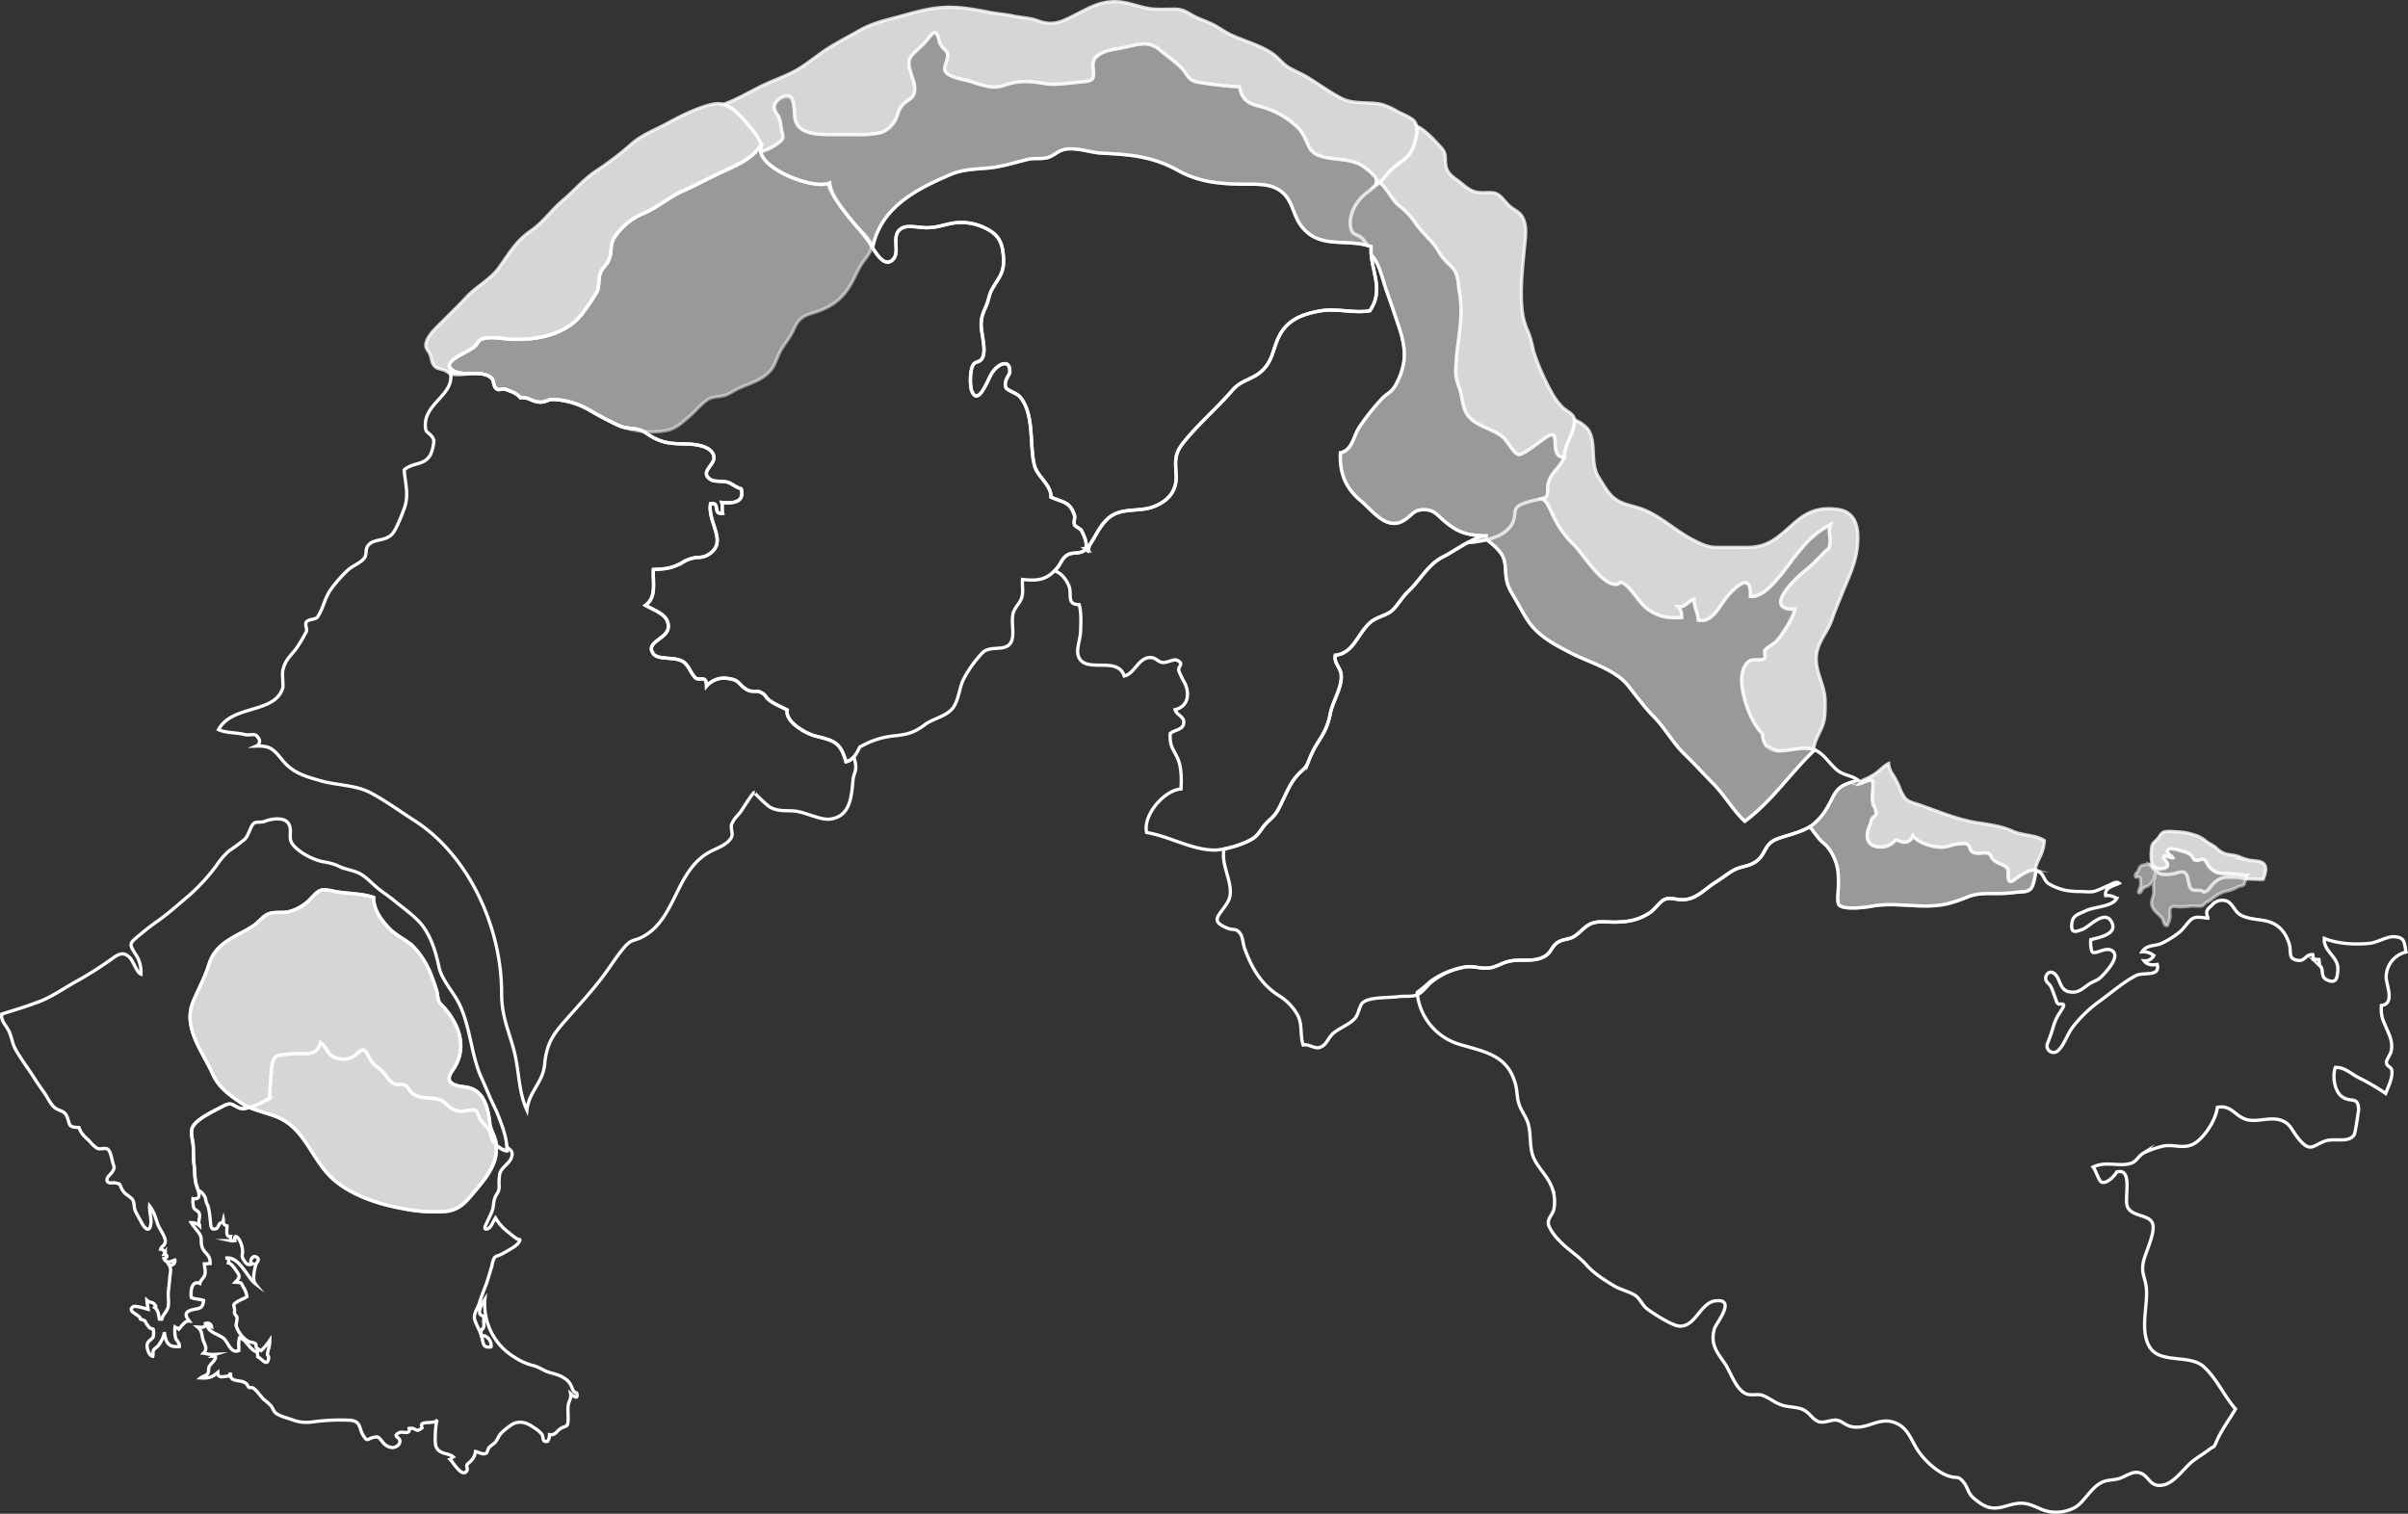 <svg xmlns="http://www.w3.org/2000/svg" width="735.781" height="462.583" viewBox="0 0 735.781 462.583">
  <rect x="0" y="0" width="735.781" height="462.583" fill="#333333" stroke="none"/>
  <g id="map-white" transform="translate(-199.262 1019.5)">
    <path id="Path_92" data-name="Path 92" d="M475.644-962c-4.306,6.758,15.783,14.593,20.527,12.112-1.938,1.014,7.079,11.946,7.841,12.85,1.256,1.49,4.434,4.19,4.847,6.115.449,2.092-2.095,4.413-3.113,6.125-1.1,1.856-2.07,4.179-3.22,6.112-2.931,4.927-6.383,6.979-11.7,8.622-3.581,1.107-4.484,2.348-5.807,5.327-1.009,2.273-3,4.488-4.019,6.5-1.517,3-1.557,4.919-4.485,7.19-2.453,1.9-5.247,2.663-8.034,3.9-1.4.62-2.761,1.66-4.24,2.163-1.6.545-3.608.321-5.1,1.19-2.088,1.216-4.09,3.821-6.028,5.435-2.171,1.808-3.776,3.432-6.575,4.12a26.624,26.624,0,0,1-15.016-1.584c-3.374-1.581-6.471-3.283-9.678-5.133a24.409,24.409,0,0,0-10.394-2.773c-1.491,0-2.231,1.131-4.505.777-1.937-.3-3.138-1.582-5.28-1.288-1.323-1.518-2.776-1.882-4.6-2.591-.73-.283-1.895.393-2.571-.029-1.219-.761-.794-2.561-1.692-3.386-2.921-2.686-8.447-.258-11.7-2.281-4.267-2.651,4.335-5.39,6.506-7.3,1.938-1.707.5-2.113,3.678-2.647,2.195-.369,5.211.274,7.658.378,8.188.347,17.529-1.566,22.33-8.827a61.437,61.437,0,0,0,3.814-5.725c.815-1.676.26-4.283,1.189-6.093,1-1.949,1.973-2.158,2.673-4.324.684-2.117.1-4.038,1.437-6.134a19.538,19.538,0,0,1,9.1-7.456c4.176-1.776,7.539-4.843,11.737-6.717,4.069-1.818,8.05-4,11.875-5.774,3.677-1.706,8.568-3.671,11.028-6.944Z" transform="translate(-43.386 -13.725)" fill="#fff" stroke="#fff" stroke-miterlimit="10" stroke-width="1" fill-rule="evenodd" opacity="0.5"/>
    <path id="Path_93" data-name="Path 93" d="M378.829-896.37c-4.267-2.651,4.335-5.39,6.506-7.3,1.938-1.707.5-2.113,3.678-2.647,2.195-.369,5.211.274,7.658.378,8.188.347,17.529-1.566,22.33-8.827a61.436,61.436,0,0,0,3.814-5.725c.815-1.676.26-4.283,1.189-6.094,1-1.949,1.973-2.158,2.673-4.324.684-2.117.1-4.038,1.437-6.134a19.538,19.538,0,0,1,9.1-7.456c4.176-1.776,7.539-4.843,11.737-6.717,4.069-1.818,8.05-4,11.875-5.774,3.677-1.706,8.568-3.671,11.028-6.944l1.15-1.437c-.844-2.618-3.809-5.891-5.184-7.44-2.468-2.783-5.364-5.781-9.442-4.987-4.613.9-10.113,3.7-14.1,5.883-3.886,2.126-7.541,3.361-10.911,6.278a95.217,95.217,0,0,1-10.727,8.209c-3.757,2.407-6.8,6.134-10.245,9.026-3.657,3.071-6.016,6.779-10.008,9.486-4.409,2.99-6.56,7.033-9.643,11.234-2.622,3.574-6.756,5.582-9.684,8.732-3.071,3.3-6.374,6.462-9.444,9.533-1.2,1.2-3.2,3.571-3.129,5.418.034.954.787,1.639,1.185,2.455.472.966.494,1.99.906,2.913.865,1.936,2.229,1.524,3.813,2.254,1.048.484,1.074.939,2.266,1.152a15.537,15.537,0,0,0,3.646-.042c.576-.043,1.162-.112,1.751-.2C382.15-895.452,380.267-895.476,378.829-896.37Z" transform="translate(-41.111 -9.889)" fill="#fff" stroke="#fff" stroke-miterlimit="10" stroke-width="1" opacity="0.8"/>
    <path id="Path_94" data-name="Path 94" d="M690.133-957.353c1.644-1.312,4.422-2.766,2.852-5.13a18.951,18.951,0,0,0-4.57-3.753c-3.22-1.7-7.56-1.411-11.018-2.273-2.383-.594-3.666-1.209-4.782-3.52-.842-1.745-1.614-3.845-2.99-5.267a26.123,26.123,0,0,0-12.273-6.81c-3.661-.97-4.952-2.18-5.852-5.875a106.019,106.019,0,0,1-12.5-1.394c-2.423-.418-2.793-1.266-4.159-3.164-1.651-2.3-5.179-4.624-7.355-6.495-3.833-3.294-6.952-1.834-11.355-.933-2.593.531-5.5.717-7.677,2.3-2.01,1.459-1.722,2.814-1.514,5.115.232,2.559-.644,2.757-3.165,3.027-2.8.3-5.586.632-8.431.768-2.595.124-4.846-.59-7.348-.758a18.9,18.9,0,0,0-6.642.565c-2.009.651-3.767,1.278-6.063.953a37.218,37.218,0,0,1-5.5-1.471c-2.145-.673-4.627-1.008-6.615-1.977-2.637-1.286-1.548-2.74-.977-4.949.734-2.841-1.047-2.622-2.1-4.7-.389-.771-.63-3.308-1.667-3.451-.679-.093-2.095,1.985-2.556,2.507-1.346,1.527-2.89,2.782-4.28,4.219-2.7,2.789.684,6.892.721,10.245.033,3.006-1.3,2.839-3.375,4.7-1.461,1.309-1.587,2.735-2.286,4.324-.729,1.659-2.722,4.053-4.579,4.558a30.8,30.8,0,0,1-7.365.613h-7.389c-4.3,0-11.1.121-11.639-5.314-.122-1.242-.16-4.942-1.124-5.8-1.8-1.6-5.621.951-5.153,3.319.18.908.918,1.527,1.333,2.35a11.052,11.052,0,0,1,.765,3.4c.563,2.843,1.279,3.2-1.279,4.906a13.125,13.125,0,0,1-4.963,2.341c.981,6,16.921,11.746,21.078,9.572-.565.3-.194,1.437.629,2.926.208.317.427.688.682,1.129.03.053.056.108.086.162a97.789,97.789,0,0,0,6.444,8.629c1.256,1.49,4.434,4.19,4.847,6.115a2.341,2.341,0,0,1,.046.362,1.456,1.456,0,0,0,.476.036,22.782,22.782,0,0,1,4.225-9.078c4.733-6.125,12.466-9.843,19.536-12.85,3.651-1.553,7.107-1.581,11.182-1.937,4.332-.379,8.267-1.7,12.463-2.693,2.025-.479,4.6.089,6.554-.731,1.867-.783,2.69-1.888,4.555-2.286,3.58-.765,7.844.96,11.453,1.136,9.249.452,15.575,1.02,23.463,5.39,6.99,3.873,14.3,4.119,22.4,4.1,4.048-.009,7.935.413,10.564,3.87,2.114,2.779,2.334,6.406,4.914,9.426,5.326,6.235,12.517,3.5,19.736,5.4a11.626,11.626,0,0,0-1.578-2.183c-1.443-1.417-2.95-.73-3.458-3.222C684.753-950.9,687.248-955.051,690.133-957.353Z" transform="translate(-73.567 -2.998)" fill="#fff" stroke="#fff" stroke-miterlimit="10" stroke-width="1" opacity="0.5"/>
    <path id="Path_95" data-name="Path 95" d="M701.451-982.363c-.881-1.181-3.918-2.354-5.237-3.051a19.358,19.358,0,0,0-5.2-2.273c-3.881-.721-8.3.083-11.781-1.694-3.539-1.8-7.2-4.509-10.748-6.633-1.841-1.1-4.125-1.959-5.856-3.088-1.476-.964-2.64-2.488-4.023-3.569-3.634-2.842-8.959-4.162-13.152-6.117-2.045-.953-3.843-2.326-5.791-3.3-2.017-1.011-4.148-1.586-6.116-2.727s-3.075-1.911-5.565-1.9c-1.98.007-3.99.1-5.966,0-4.341-.22-7.7-2.283-12.156-2.278-4.983.006-8.2,2.1-12.386,4.208-4.048,2.038-6.637,3.324-11.186,1.625-2.486-.928-5.082-.914-7.594-1.472-2.092-.465-4.115-.567-6.3-.955-4.472-.794-8.4-1.7-13.267-1.7-4.588,0-9.175,1.18-13.537,2.416-4.572,1.3-9.227,2.153-13.36,4.469-3.347,1.877-6.412,3.473-9.579,5.421-3.265,2.01-6.222,4.639-9.6,6.643-3.633,2.153-7.76,3.435-11.572,5.356-3.937,1.985-7.272,3.957-11.253,5.4,2.568.692,4.611,2.842,6.421,4.883,1.375,1.549,4.34,4.822,5.184,7.44l-.586.732c.37.514.49.919.754,1.26a13.737,13.737,0,0,0,4.612-2.267c2.558-1.7,1.841-2.082,1.279-4.924a11.276,11.276,0,0,0-.765-3.432,10.318,10.318,0,0,1-1.333-2.421c-.468-2.367,3.35-5.062,5.154-3.461.964.856,1,4.841,1.124,6.083.535,5.434,7.336,5.314,11.639,5.314H531.1a30.806,30.806,0,0,0,7.365-.613,8.41,8.41,0,0,0,4.579-4.274c.7-1.589.825-3.158,2.286-4.467,2.073-1.857,3.408-1.762,3.375-4.768-.037-3.352-3.42-7.491-.721-10.28,1.39-1.437,2.934-2.71,4.28-4.237.461-.522,1.877-2.609,2.556-2.516,1.037.143,1.278,2.676,1.667,3.447,1.05,2.077,2.831,1.856,2.1,4.7-.571,2.21-1.66,3.662.977,4.948,1.988.97,4.47,1.3,6.615,1.976a37.121,37.121,0,0,0,5.5,1.471c2.3.325,4.054-.3,6.063-.953a18.9,18.9,0,0,1,6.642-.565c2.5.169,4.753.882,7.348.758,2.846-.136,5.633-.469,8.431-.768,2.521-.27,3.4-.468,3.165-3.027-.208-2.3-.5-3.656,1.514-5.115,2.178-1.581,5.084-1.767,7.677-2.3,4.4-.9,7.521-2.361,11.355.933,2.177,1.871,5.7,4.2,7.355,6.495,1.366,1.9,1.736,2.746,4.159,3.164a106.032,106.032,0,0,0,12.5,1.394c.9,3.7,2.191,4.905,5.852,5.875A26.124,26.124,0,0,1,666-980.294c1.376,1.422,2.148,3.523,2.99,5.267,1.116,2.311,2.4,2.925,4.782,3.52,3.457.862,7.8.569,11.018,2.273a18.951,18.951,0,0,1,4.57,3.753,2.183,2.183,0,0,1-.111,2.818c1.591-.528,3.726-3.724,5.132-5.048,1.644-1.549,3.782-2.745,5.227-4.376C701.31-974.006,703.2-980.013,701.451-982.363Z" transform="translate(-69.944 0)" fill="#fff" stroke="#fff" stroke-miterlimit="10" stroke-width="1" opacity="0.8"/>
    <path id="Path_96" data-name="Path 96" d="M804.18-867.054c.022-4.012-2.309-1.773-4.693-.093-1.073.755-5.352,4.12-6.515,3.879-1.389-.288-3.375-4.084-4.5-5.1-3.338-3.044-9.181-3.5-11.47-7.638-1.09-1.97-1.145-4.168-1.708-6.283-.6-2.268-1.494-3.688-1.487-6.254.022-8.264,2.638-15.971,1.125-24.3-.44-2.422-.283-5.379-1.889-7.213-1.555-1.776-3.123-2.944-4.361-5.123-2.051-3.611-5.245-5.778-7.4-9.158a21.54,21.54,0,0,0-4.864-5.04c-1.648-1.383-2.591-3.281-3.949-5a7.468,7.468,0,0,0-2.615-2.518c-.09-.047-.176-.089-.263-.132.216,1.729-1.927,2.92-3.293,4.01-2.885,2.3-5.38,6.449-4.565,10.439.509,2.492,2.016,1.805,3.458,3.222a11.623,11.623,0,0,1,1.578,2.183c-.07-.018-.141-.033-.21-.051.46.115.919.242,1.38.4a17.67,17.67,0,0,0,.067,2.654,3.045,3.045,0,0,1,.379.345c2.094,2.3,3.151,7.417,4.28,10.544,1.309,3.622,2.523,7.3,3.778,11.009,1.132,3.344,2.084,7.307,1.433,11.073a21.077,21.077,0,0,1-2.7,7.136c-1.22,1.888-2.177,2.031-3.682,3.484a69.024,69.024,0,0,0-7.01,8.739c-1.9,2.594-2.165,7.288-5.911,8.019-.346,5.871,1.457,10.716,6.08,14.567,3.9,3.246,7.95,9.284,13.213,6.181,2.8-1.654,2.911-3.405,6.45-3.332,2.751.057,3.733,1.49,5.593,3.121,4.362,3.825,7.42,4.851,13.681,4.851-1.59-.129-3.85.837-6.15,2.082l.093-.006c5.665-.459,13.908-2.023,14.305-8.672.131-2.184,1.022-2.647,3.032-3.422a38.766,38.766,0,0,1,4.764-1.2c2.507-.616,2.151-1.07,2.263-3.543.2-4.321,3.717-5.609,5.072-9.325C804.353-862.16,804.17-865.246,804.18-867.054Z" transform="translate(-129.734 -17.329)" fill="#fff" stroke="#fff" stroke-miterlimit="10" stroke-width="1" opacity="0.5"/>
    <path id="Path_97" data-name="Path 97" d="M813.892-879.207c-.162-1.858-2.545-2.561-3.842-3.981a21.1,21.1,0,0,1-3.328-4.708,68.743,68.743,0,0,1-5.318-12.253,46.633,46.633,0,0,0-1.41-5.39,22.067,22.067,0,0,1-1.892-5.788c-1.073-7.316.128-15.771.792-23.1.216-2.389.242-5.3-1.277-7.263-1-1.3-2.774-1.936-3.946-3.155-.748-.78-1.313-1.5-2.076-2.292-2.177-2.274-4.372-1.1-7.174-1.515-2.763-.409-4.013-2.043-6.13-3.6-1.607-1.184-3.221-2.2-3.65-4.435-.447-2.329.351-3.712-1.455-5.646-1.575-1.688-4.663-5.289-7.555-6.591.579,2.79-.979,7.285-2.407,8.9-1.445,1.632-3.583,2.827-5.227,4.376-.982.925-2.319,2.76-3.579,3.965a9.97,9.97,0,0,1,1.857,2.035c1.358,1.719,2.311,3.618,3.959,5a21.564,21.564,0,0,1,4.869,5.04c2.158,3.38,5.354,5.548,7.405,9.158,1.238,2.179,2.807,3.347,4.362,5.123,1.606,1.834,1.449,4.791,1.89,7.213,1.513,8.327-1.1,16.035-1.124,24.3-.008,2.566.882,3.987,1.487,6.254.563,2.115.618,4.313,1.708,6.283,2.289,4.135,8.133,4.595,11.47,7.638,1.12,1.021,3.107,4.816,4.5,5.1,1.162.242,5.442-3.123,6.515-3.879,2.385-1.679,4.715-3.919,4.693.093-.011,1.808.172,4.894,2.795,4.527-.025.067-.055.128-.08.193l.133-.022C810.55-871.488,814.227-875.374,813.892-879.207Z" transform="translate(-133.559 -12.056)" fill="#fff" stroke="#fff" stroke-miterlimit="10" stroke-width="1" opacity="0.8"/>
    <path id="Path_98" data-name="Path 98" d="M803.208-797.472c.165,3.181.4,4.81,2.026,7.53,1.51,2.519,2.975,5.308,4.6,7.912,3.162,5.056,8.558,7.792,13.623,10.378,5.165,2.637,13.141,4.887,17.017,9.615,2.483,3.03,4.955,6.563,7.968,9.618,3.5,3.553,5.928,8.109,9.482,11.563,3.025,2.938,5.925,6.115,8.8,9.034,3.485,3.542,6.078,8.178,9.622,11.465,8.154-5.972,13.974-14.812,21.357-21.814-.114-.046-.226-.093-.343-.131-5.7-1.852-14.971,4.513-15.639-4.884-3.867-3.2-9.479-18.159-4.1-22.078,1.192-.868,3.777-.06,4.59-.808.772-.711-.219-2.006.308-2.6.931-1.048,2.089-1.487,3.394-2.659,1.5-1.348,5.527-7.652,5.7-9.832-9.747.282-.37-8.936,2.7-11.426a55.343,55.343,0,0,0,6.074-5.734c1.36-1.477,1.725-.815,1.991-3.167.221-1.95-.681-3.4.143-5.5-5.263,2.694-7.88,5.939-11.541,10.591-2.542,3.231-8.133,11.851-12.932,11.34.315-7.57-4.3-3.12-6.881-.219-2.395,2.694-4.659,8.563-9.063,7.432-.023-2.264-1.331-4.053-1.252-6.345-1.814.432-2.615,2.547-4.869,2.267,1.054,1.055,1,1.981,1.08,3.318-4.611.241-7.788-.317-11.337-3.359-2-1.714-6.475-9.322-8.038-6.9-4.551,1.313-10.775-9.281-13.6-12a29.238,29.238,0,0,1-5.781-7.815c-1.68-3.223-2.181-5.433-4-6.261-.139.039-.288.078-.45.118a38.774,38.774,0,0,0-4.764,1.2c-2.01.774-2.9,1.238-3.032,3.422-.272,4.55-4.219,6.718-8.5,7.781.843.758,1.7,1.415,2.158,1.839C802.129-802.365,803.032-800.85,803.208-797.472Z" transform="translate(-143.946 -48.174)" fill="#fff" stroke="#fff" stroke-miterlimit="10" stroke-width="1" opacity="0.5"/>
    <path id="Path_99" data-name="Path 99" d="M910.2-823.283c-5.751-.84-9.435.62-13.559,4.253-4.63,4.081-7.69,7.332-14.228,7.332-3.054,0-6.108-.011-9.161,0-3,.011-4.891-1.014-7.467-2.328-5.191-2.647-10.06-7.361-15.465-9.369-3.095-1.149-6.173-1.311-8.768-3.5-1.786-1.507-3.115-4.016-4.425-6.034-2.915-4.487-.635-10.421-3.282-14.722a10.71,10.71,0,0,0-4.249-3.033c.3,3.817-3.343,7.686-3.042,11.529l-.133.022c.026-.065.055-.126.08-.193-1.355,3.716-4.875,5-5.072,9.325-.106,2.313.2,2.86-1.814,3.425h0c1.824.828,2.325,3.038,4,6.261A29.241,29.241,0,0,0,829.4-812.5c2.825,2.718,9.049,13.311,13.6,12,1.563-2.425,6.039,5.184,8.039,6.9,3.549,3.042,6.725,3.6,11.336,3.359-.075-1.338-.026-2.263-1.08-3.318,2.253.28,3.055-1.835,4.869-2.267-.079,2.292,1.229,4.082,1.252,6.345,4.4,1.131,6.668-4.738,9.063-7.432,2.578-2.9,7.2-7.351,6.881.219,4.8.512,10.391-8.108,12.932-11.34,3.662-4.652,6.279-7.9,11.541-10.591-.824,2.093.078,3.545-.143,5.5-.266,2.352-.632,1.69-1.991,3.167a55.342,55.342,0,0,1-6.074,5.734c-3.07,2.49-12.446,11.708-2.7,11.426-.173,2.18-4.2,8.483-5.7,9.832-1.3,1.172-2.463,1.61-3.394,2.659-.528.593.464,1.888-.308,2.6-.813.748-3.4-.06-4.59.808-5.381,3.919.231,18.875,4.1,22.078a6.9,6.9,0,0,0,1.093,3.624c1.117.53,2.174,1.118,3.247,1.638,3.347.289,7.941-1.468,11.3-.377a.1.1,0,0,0,.018.007c.181-2.595,1.911-5.1,2.744-7.347.865-2.341.763-4.682.772-7.326.02-5.809-4.143-10.173-2.194-16.292,1.022-3.211,3.2-5.532,4.281-8.795.859-2.589,1.941-5.014,2.932-7.516,1.938-4.888,4.327-9.364,4.851-15C916.537-817.206,915.9-822.45,910.2-823.283Z" transform="translate(-149.256 -40.528)" fill="#fff" stroke="#fff" stroke-miterlimit="10" stroke-width="1" opacity="0.8"/>
    <path id="Path_100" data-name="Path 100" d="M932.938-685.152a14.965,14.965,0,0,1,3.195,7.623c.134,1.428.1,2.884.1,4.331,0,1.473-.424,3.959,0,5.352.621,2.043,8.07,1.156,10.1.77,7.738-1.474,16.016,1.1,23.616-.862a48.808,48.808,0,0,0,5.941-2.055c2.656-1.06,5.482-.978,8.35-.978a46.374,46.374,0,0,0,6.434-.383c1.351-.188,3.423.082,4.4-1.123.967-1.189,1.141-3.833,1.611-5.32.02-.064.036-.128.055-.191a3.783,3.783,0,0,0-2.459.188,19.588,19.588,0,0,0-3.631,2.143c-1.188.894-2.24,1.816-2.538-.126a16.788,16.788,0,0,1,0-1.9c-.045-1.25.175-.573-.642-1.354-.982-.941-2.766-1.176-3.779-2.158-1.219-1.181-.619-2.163-2.662-2.182-1.4-.014-3.265.453-4.182-.633-.575-.681-.422-1.769-1.515-2.165a7.542,7.542,0,0,0-2.19.014c-2.045.136-3.728,1.115-5.884,1.012-2.918-.14-6.449-1.313-8.253-3.485a2.756,2.756,0,0,1-2.91,1.967c-.746-.077-1.45-.611-2.129-.607-.784.005-.634.454-1.177.853a5.76,5.76,0,0,1-4.393,1.178c-3.209-.31-3.927-2.786-2.951-5.633.207-.608.475-1.07.659-1.642.228-.707,0-.874.5-1.487s1.045-.546,1.145-1.487a4.6,4.6,0,0,0-.667-2.2c-1.083-2.563.042-5.16-.364-7.785-1.928-.576-3.7,1.694-5.727.906a4.571,4.571,0,0,1-.807-.424c-2.279.7-4.056,1.556-5.381,4.039-2.037,3.814-2.838,5.859-6.159,8.731a9.03,9.03,0,0,1-1.141.83c.923,1.206,1.841,2.417,2.793,3.616C931.046-686.82,932.192-686.106,932.938-685.152Z" transform="translate(-175.234 -75.472)" fill="#fff" stroke="#fff" stroke-miterlimit="10" stroke-width="1" opacity="0.5"/>
    <path id="Path_101" data-name="Path 101" d="M1002.612-683.855a12.373,12.373,0,0,0,1.294-4.949c-2.742-1.792-6.793-1.493-9.645-2.836-3.095-1.457-6.877-1.987-10.306-2.5-6.84-1.015-12.784-3.749-19.3-5.922a7.646,7.646,0,0,1-3.027-1.386,11.814,11.814,0,0,1-2-3.669,25.739,25.739,0,0,0-2.284-4.242,6.937,6.937,0,0,1-1.025-2.963c-1.3.651-2.688,2.139-3.936,3.023a20.851,20.851,0,0,1-3.579,1.926,3.232,3.232,0,0,0-1.527,1.277c1.427-.3,2.772-1.432,4.2-1,.405,2.625-.719,5.222.364,7.785a4.6,4.6,0,0,1,.667,2.2c-.1.941-.65.881-1.145,1.487s-.273.78-.5,1.487c-.184.572-.452,1.034-.659,1.642-.976,2.847-.258,5.323,2.951,5.633a5.76,5.76,0,0,0,4.393-1.178c.543-.4.392-.847,1.177-.853.679,0,1.383.529,2.129.607a2.756,2.756,0,0,0,2.91-1.967c1.8,2.173,5.335,3.346,8.253,3.486,2.156.1,3.839-.876,5.884-1.012a7.542,7.542,0,0,1,2.19-.014c1.093.4.94,1.484,1.515,2.165.916,1.086,2.779.619,4.182.633,2.044.019,1.443,1,2.662,2.182,1.014.982,2.8,1.217,3.779,2.158.817.781.6.1.642,1.354a16.788,16.788,0,0,0,0,1.9c.3,1.942,1.35,1.02,2.538.126a19.588,19.588,0,0,1,3.631-2.143,3.822,3.822,0,0,1,2.227-.231C1000.989-680.78,1002.211-682.939,1002.612-683.855Z" transform="translate(-179.996 -73.846)" fill="#fff" stroke="#fff" stroke-miterlimit="10" stroke-width="1" opacity="0.8"/>
    <path id="Path_102" data-name="Path 102" d="M1094.035-669.945c-1.688-.052-3.267-.395-4.955-.474-1.665-.078-3.334.092-4.774-.687a6.033,6.033,0,0,1-2.225-2.309c-.333-.541-.616-1.179-1.214-1.376-.583-.191-.991.207-1.467.276-1.417.2-1.458-.326-2.07-1.262-.646-.987-1.92-1.2-3.042-1.546-.824-.257-3.431-1.184-4.174-.44-.979.979,1.228,1.985,1.425,2.464-.77.116-2.472-.929-2.759-.27-.292.675,1.058,1.49,1.151,2.111.2,1.285-1.089,1.461-2.183,1.521-1.386.075-1.6-.568-2.65-1.044-.034-.015-.081-.025-.118-.039a2.028,2.028,0,0,0,.654,1.1,10.1,10.1,0,0,0,2.114,1.581,10.126,10.126,0,0,0,3.987-.074c.806-.138,2.3-.777,3.1-.471,1.928.739.966,4.681,2.773,5.4.81.325,2.061-.019,2.78.276.284.117.278.348.736.365a3.424,3.424,0,0,0,.743-.266,4.215,4.215,0,0,0,1.039-1.111c1.4-1.772,2.969-3.161,5.525-3.159,1.056,0,2.095.014,3.136.1a14.049,14.049,0,0,1,1.679.334,3.371,3.371,0,0,0,.532.054c.091-.462.154-.859.157-.963Z" transform="translate(-208.338 -82.098)" fill="#fff" stroke="#fff" stroke-miterlimit="10" stroke-width="1" opacity="0.5"/>
    <path id="Path_103" data-name="Path 103" d="M1090.01-667.745c-1.042-.087-2.08-.1-3.136-.1-2.556,0-4.13,1.387-5.526,3.159a4.213,4.213,0,0,1-1.039,1.111,3.426,3.426,0,0,1-.743.266c-.459-.017-.453-.248-.736-.365-.719-.295-1.969.049-2.779-.276-1.807-.724-.844-4.666-2.773-5.4-.8-.307-2.3.333-3.1.471a10.125,10.125,0,0,1-3.987.074,10.1,10.1,0,0,1-2.114-1.581,2.028,2.028,0,0,1-.654-1.1c-.923-.345-2.808-.27-3.4.415-.418.487-.5,1.136-.864,1.641-.286.393-.715.506-.659,1.1.1,1.02.573.216,1.138.493.588.287.468.436.474,1.161a8.208,8.208,0,0,1,0,1.42c-.137.755-.691,1.345-.56,2.152.733.169.776-.618,1.122-1.047a3.013,3.013,0,0,1,1.4-.86,5.35,5.35,0,0,0,2.107-2.171,12.62,12.62,0,0,1,.39-1.5,2.692,2.692,0,0,1-.39,1.5,9.2,9.2,0,0,0-.183,1.536,18.026,18.026,0,0,1,.1,3.034,14.344,14.344,0,0,0-.666,2.581,3.463,3.463,0,0,0,.875,2.252c.652,1,1.661,1.528,2.348,2.447.34.455.711,2.753,1.618,2.246a9.068,9.068,0,0,0,.853-2.51c.146-.774-.27-1.963.112-2.653.507-.913,1.906-.536,2.735-.495a25.546,25.546,0,0,0,3.725-.264c.752-.071,2.643.25,3.306-.088.394-.2.705-.767,1.2-1.03a9.483,9.483,0,0,0,1.644-.972,11.958,11.958,0,0,1,3.437-2.136c1.032-.38,2.093-.448,3.085-.9.553-.254,1.052-.548,1.611-.787.342-.147,1.484-.355,1.736-.65a6.839,6.839,0,0,0,.506-1.773,3.371,3.371,0,0,1-.532-.054A14.042,14.042,0,0,0,1090.01-667.745Z" transform="translate(-206.777 -83.629)" fill="#fff" stroke="#fff" stroke-miterlimit="10" stroke-width="1" opacity="0.5"/>
    <path id="Path_104" data-name="Path 104" d="M1098.185-675.727c-1.184-.353-2.4-.305-3.606-.551a19.338,19.338,0,0,1-2.937-1.045c-1.294-.472-2.753-.478-4.085-.826a7.793,7.793,0,0,1-2.95-1.925c-.876-.726-1.9-1.118-2.816-1.8a10.671,10.671,0,0,0-2.788-1.737,19.867,19.867,0,0,0-6.8-1.3,13.087,13.087,0,0,0-3.164,0c-1.132.33-1.536,1.36-2.168,2.139-.831,1.024-1.638,1.2-1.829,2.609a16.7,16.7,0,0,0-.077,4.087,4.975,4.975,0,0,0,.512,1.632,3.151,3.151,0,0,0,2.242.829c1.093-.059,2.378-.235,2.183-1.521-.093-.62-1.443-1.436-1.151-2.111.287-.659,1.989.386,2.759.27-.2-.479-2.4-1.485-1.425-2.464.743-.744,3.35.183,4.174.44,1.122.35,2.4.559,3.042,1.546.613.935.654,1.463,2.07,1.262.475-.068.884-.467,1.467-.276.6.2.881.835,1.214,1.376a6.033,6.033,0,0,0,2.225,2.309c1.439.779,3.109.609,4.774.687,1.688.08,3.268.422,4.955.474l-.095.095c0,.09-.052.408-.125.792l.409.252c1.66,0,3.273.149,4.92.085C1099.788-672.228,1100.759-674.961,1098.185-675.727Z" transform="translate(-208.313 -80.417)" fill="#fff" stroke="#fff" stroke-miterlimit="10" stroke-width="1" opacity="0.8"/>
    <path id="Path_105" data-name="Path 105" d="M367.2-590.136c-.4-3.712-1.3-8.323-4.731-10.245-2.049-1.149-4.033-.756-6.018-1.556-2.424-.976-1.786-2.748-.683-4.3,7.445-10.471-3.754-20.531-3.754-20.531-.831-1.1-.709-2.908-1.124-4.144-.466-1.383-1.027-3.107-1.533-4.383a26.347,26.347,0,0,0-5.651-8.98c-2.177-2.024-5.2-3.264-7.3-5.5-2.5-2.665-4.732-5.685-4.722-9.413-3.6-1.226-7.626-1.11-11.337-1.733-1.29-.216-3.6-.948-5.011-.364-1.446.6-2.979,2.851-4.316,3.824a14.558,14.558,0,0,1-5.126,2.615c-1.948.5-4.167-.031-6.077.6-1.99.659-2.952,2.4-4.652,3.574-1.947,1.348-4.261,2.439-6.211,3.545-3.738,2.118-6.328,4.362-7.6,8.445s-3.306,7.629-4.886,11.525c-3.164,7.8,3.049,15.226,6.025,21.918,1.839,4.132,5.157,6.469,8.922,9.026a13.924,13.924,0,0,0,2.262,1.206,19.3,19.3,0,0,0,5.214-2.251,2.27,2.27,0,0,1,.971-.428c.121-2.008.235-4.067.424-6.134.16-1.751.062-5.99,1.783-6.852,1.149-.576,3.715-.572,4.949-.733a27.28,27.28,0,0,1,3.435,0c3.053,0,4.105-.746,5.016-3.372,2.224,1.543,1.987,4.051,5.163,4.783,2.269.523,4.066.3,5.721-1.222,2.161-1.982,2.5-1.881,4.031,1,1.2,2.256,2.048,2.449,3.943,4.186,1.431,1.311,1.956,3.29,4.125,3.951.865.263,1.845-.115,2.7.235,1.232.508,1.042,1.169,1.833,2.009,3.024,3.209,7.835.842,10.681,3.584,1.749,1.685,2.778,2.492,5.436,2.389a21.97,21.97,0,0,1,2.98-.4c1.524.29,1.2.774,1.789,2.173.814,1.922,2.684,2.842,3.394,4.643.484,1.23.192,2.294,1.386,3.278.137.113.3.231.465.348-.007-.079-.011-.16-.021-.24C368.852-586.265,367.441-587.9,367.2-590.136Z" transform="translate(-18.263 -86.08)" fill="#fff" stroke="#fff" stroke-miterlimit="10" stroke-width="1" opacity="0.8"/>
    <path id="Path_106" data-name="Path 106" d="M373-572.629c-.71-1.8-2.58-2.721-3.394-4.643-.593-1.4-.264-1.883-1.789-2.173a21.98,21.98,0,0,0-2.98.4c-2.658.1-3.687-.7-5.436-2.389-2.846-2.742-7.657-.375-10.681-3.584-.79-.84-.6-1.5-1.833-2.009-.851-.351-1.831.028-2.7-.235-2.169-.661-2.694-2.64-4.125-3.951-1.895-1.737-2.745-1.931-3.943-4.186-1.532-2.883-1.87-2.984-4.031-1-1.655,1.518-3.452,1.745-5.721,1.222-3.177-.732-2.939-3.24-5.163-4.783-.911,2.626-1.963,3.376-5.016,3.372a27.268,27.268,0,0,0-3.435,0c-1.234.161-3.8.158-4.949.733-1.722.862-1.623,5.1-1.783,6.852-.19,2.067-.3,4.126-.424,6.134a2.27,2.27,0,0,0-.971.428,19.294,19.294,0,0,1-5.214,2.251c2.893,1.259,6.33,1.918,9.155,3.212,8.054,3.689,10.052,13.011,16.524,18.743,5.525,4.892,13.918,7.674,21.121,8.931a48.586,48.586,0,0,0,13.049.9c4.6-.437,6.445-3.084,9.253-6.41,2.371-2.808,4.544-5.519,5.784-8.949a12.379,12.379,0,0,0,.547-5.237c-.169-.117-.328-.235-.465-.348C373.194-570.335,373.486-571.4,373-572.629Z" transform="translate(-23.999 -100.901)" fill="#fff" stroke="#fff" stroke-miterlimit="10" stroke-width="1" opacity="0.8"/>
    <path id="Path_107" data-name="Path 107" d="M475.644-962c-4.306,6.758,15.783,14.593,20.527,12.112.686,6.191,8.5,12.785,12.183,18.352,1.495,2.257,4.275,7.824,7.064,5.153,2.659-2.546-1.073-7.863,3.123-9.83,1.624-.761,5.448.039,7.21.027,2.949-.019,4.529-.66,7.121-1.223a16.58,16.58,0,0,1,11.156,1.5c4.171,2.108,5.032,4.769,5.26,9.216.245,4.785-2.008,6.281-3.794,9.868-.553,1.11-.9,3.081-1.437,4.365-.934,2.22-1.461,3.019-1.6,5.5-.157,2.817,1.755,8.2.322,10.656-1.124,1.922-2.708.164-3.357,3.776a16.477,16.477,0,0,0,0,5.78c1.846,5.6,4.807-2.314,6.055-4.584,1.8-3.269,5.937-5.113,5.722-.718-.042.839-2.145,3.027-1.09,4.857.431.749,3.246,1.6,4.129,2.612,4.632,5.3,2.854,14.931,4.546,21.192.876,3.244,5.163,5.905,4.991,9.51,3.722,1.734,5.74,1.291,7.155,5.465.308.909-.292,2.063.056,2.98.259.683,1.812,1.127,2.167,1.879.645,1.375,1.974,3.941,1.127,5.523-.9,1.671-3.746.936-5.163,1.673-2.013,1.047-2.06,2.519-3.485,4.194-3.142,3.693-6.048,3.965-10.544,3.454-.154,1.527.219,3.433-.1,4.98-.406,1.949-1.436,2.568-2.38,4.378-1.506,2.886.414,7.41-1.112,9.953-1.714,2.857-6.072.746-8.557,3a36.222,36.222,0,0,0-5.78,8c-1.294,2.4-1.542,6.3-3.116,8.645-1.978,2.949-6.17,3.448-8.738,5.39-3.17,2.4-5.341,3.047-9.369,3.447a25.575,25.575,0,0,0-10.621,3.469c-.811,1.808-2.029,4.017-4.164,4.454-1.688-6-3.613-6.425-9.271-7.84-3.063-.767-9.432-4.416-8.685-7.99-2.3-1.228-3.923-1.739-5.645-3.112-1.168-.932-.781-1.493-2.469-2.285-1.43-.671-2.743.118-4.28-.836-2.632-1.635-2.054-2.841-5.4-3.332a7.113,7.113,0,0,0-6.862,2.284c-.036-3.677-2.195-1.319-3.469-2.62-1.405-1.433-1.669-3.081-3.232-4.5-2.4-2.183-7.944-.62-9.527-2.746-2.686-3.607,4.147-4.5,4.517-7.967.429-4.006-4.157-5.2-6.957-6.853,3.464-2.607,2.209-6.686,2.432-10.94,3.8-.2,5.439-.317,8.7-2.05a10.422,10.422,0,0,1,3.407-1.445c1.682-.436,2.873.148,4.953-1.231,5.746-3.806-.6-9.624.4-15.414,3.154-.506.465,3.317,3.68,2.961-.276-.9.024-2.434-.263-3.33,2.9.32,7.124.282,5.958-4.158-1.564-.405-2.64-1.479-4.014-1.973-1.323-.475-4.143-.156-5.131-.742-4-2.38,1.326-4.555.79-7.2-.7-3.436-6.4-3.783-9.05-3.816-4.192-.051-6.688-.305-10.167-2.332-1.582-.922-2.32-1.868-4.64-2.221-2.12-.323-3.508-.257-5.394-1.14-3.375-1.581-6.475-3.284-9.683-5.135a24.409,24.409,0,0,0-10.394-2.773c-1.491,0-2.231,1.131-4.505.777-1.937-.3-3.138-1.582-5.28-1.288-1.323-1.518-2.776-1.882-4.6-2.591-.73-.283-1.895.393-2.571-.029-1.219-.761-.794-2.561-1.692-3.386-2.921-2.686-8.447-.258-11.7-2.281-4.267-2.651,4.335-5.39,6.506-7.3,1.938-1.707.5-2.113,3.678-2.647,2.195-.369,5.211.274,7.658.378,8.188.347,17.529-1.566,22.33-8.827a61.437,61.437,0,0,0,3.814-5.725c.815-1.676.26-4.283,1.189-6.093,1-1.949,1.973-2.158,2.673-4.324.684-2.117.1-4.038,1.437-6.134a19.538,19.538,0,0,1,9.1-7.456c4.176-1.776,7.539-4.843,11.737-6.717,4.069-1.818,8.05-4,11.875-5.774,3.677-1.706,8.568-3.671,11.028-6.944Z" transform="translate(-43.386 -13.725)" fill="none" stroke="#fff" stroke-miterlimit="10" stroke-width="1" fill-rule="evenodd"/>
    <path id="Path_108" data-name="Path 108" d="M505.883-962l-.368.461c.015.048.036.1.05.146A4.1,4.1,0,0,1,505.883-962Z" transform="translate(-73.625 -13.725)" fill="#fff" stroke="#fff" stroke-miterlimit="10" stroke-width="1" opacity="0.5"/>
    <path id="Path_109" data-name="Path 109" d="M702.615-929.894c-7.607-2.572-15.292.828-20.906-5.743-2.58-3.019-2.8-6.646-4.914-9.426-2.629-3.457-6.516-3.879-10.564-3.87-8.1.017-15.405-.229-22.4-4.1-7.887-4.37-14.214-4.938-23.463-5.39-3.609-.176-7.874-1.9-11.453-1.136-1.865.4-2.688,1.5-4.555,2.286-1.956.821-4.529.252-6.554.731-4.2.993-8.131,2.314-12.463,2.693-4.075.356-7.531.383-11.182,1.937-7.07,3.007-14.8,6.726-19.536,12.85a22.828,22.828,0,0,0-4.33,9.536c1.571,2.522,3.853,5.875,6.142,3.684,2.659-2.547-1.074-7.863,3.123-9.83,1.624-.761,5.448.039,7.21.027,2.949-.019,4.529-.66,7.121-1.223a16.579,16.579,0,0,1,11.156,1.5c4.171,2.108,5.032,4.769,5.26,9.216.245,4.785-2.008,6.281-3.794,9.868-.553,1.11-.9,3.081-1.437,4.365-.934,2.22-1.461,3.019-1.6,5.5-.157,2.817,1.755,8.2.322,10.656-1.124,1.922-2.708.164-3.357,3.776a16.476,16.476,0,0,0,0,5.78c1.846,5.6,4.807-2.314,6.055-4.584,1.8-3.269,5.937-5.113,5.722-.718-.042.839-2.145,3.027-1.09,4.857.431.749,3.246,1.6,4.129,2.612,4.632,5.3,2.854,14.931,4.546,21.192.876,3.244,5.163,5.905,4.991,9.51,3.722,1.734,5.74,1.292,7.155,5.465.308.909-.292,2.063.056,2.98.259.683,1.812,1.127,2.167,1.879.633,1.348,1.919,3.841,1.168,5.428a9.022,9.022,0,0,1,.784.635l.38-1.518c2.158-3.2,3.854-7.714,7.585-9.594,3.555-1.792,8.13-.9,11.84-2.251,5.071-1.846,7.374-5.286,7.12-9.782-.231-4.065-.585-6.273,1.99-9.576,4.5-5.773,10.274-10.579,15.132-16.236,2.8-3.261,5.95-3.243,8.783-5.717,3.211-2.8,3.486-5.84,4.935-9.5,2.41-6.089,7.229-8.046,13.137-9.09,5.1-.9,10.414.8,15.205-.066C706.874-916.994,702.224-922.674,702.615-929.894Z" transform="translate(-84.409 -14.266)" fill="none" stroke="#fff" stroke-miterlimit="10" stroke-width="1"/>
    <path id="Path_110" data-name="Path 110" d="M742.211-836.044c-1.86-1.632-2.843-3.064-5.593-3.121-3.539-.073-3.647,1.679-6.45,3.332-5.262,3.1-9.317-2.936-13.213-6.181-4.623-3.851-6.426-8.7-6.08-14.567,3.747-.73,4.014-5.425,5.911-8.019a69.038,69.038,0,0,1,7.01-8.739c1.505-1.453,2.462-1.6,3.682-3.484a21.079,21.079,0,0,0,2.7-7.136c.651-3.766-.3-7.729-1.433-11.073-1.255-3.708-2.469-7.386-3.778-11.009-1.129-3.126-2.187-8.24-4.28-10.544a3,3,0,0,0-.383-.349c.567,6.011,3.614,11.093-.449,16.965-4.791.868-10.1-.836-15.205.066-5.907,1.044-10.726,3-13.137,9.09-1.449,3.659-1.724,6.695-4.935,9.5-2.833,2.474-5.985,2.456-8.783,5.717-4.857,5.658-10.631,10.463-15.132,16.236-2.574,3.3-2.221,5.511-1.99,9.576.254,4.5-2.049,7.937-7.12,9.782-3.71,1.351-8.285.459-11.84,2.251-3.731,1.881-5.427,6.391-7.585,9.594l-.38,1.518a9.022,9.022,0,0,0-.784-.635c-.015.031-.024.064-.041.094-.9,1.671-3.746.936-5.163,1.672-2.013,1.047-2.06,2.519-3.485,4.194-.263.309-.524.586-.785.849,2.206.536,4.067,3.277,4.564,5.015.672,2.351-.77,5.353,2.981,5.286.723,2.565.513,5.543.436,8.255-.062,2.162-1.285,5.233-.758,7.178,1.662,6.134,12.015-.056,14.108,6.385,3.136-.67,4.307-5.592,7.89-5.649,1.805-.029,2.32,1.349,3.805,1.532,1.174.143,3.526-1.077,4.2-.785,2.82,1.233.323,1.78.815,3.431a33.817,33.817,0,0,0,1.908,3.878c1.3,2.909,1.052,6.891-3.082,7.871.525,1.834,2.926,2.02,2.625,4.194-.277,2.008-2.577,1.865-4.117,3.1-.189,3.91.8,4.475,2.2,7.444,1.215,2.584,1.278,6.273,1.1,9.518-5.174.358-11.72,8.016-10.516,13.294,7.049,1.162,13.865,5.392,20.81,5.363,3.168-.014,9.734-1.978,12.169-3.882,1.412-1.1,2.185-2.761,3.312-3.995,1.5-1.646,2.788-2.382,4-4.652,2.123-3.987,3.349-7.92,6.275-10.866,1.448-1.458,1.876-1.374,2.814-3.473a35.142,35.142,0,0,1,2.287-4.935c2.324-3.681,3.637-5.634,4.472-9.954.71-3.675,3.664-7.96,3.321-11.787-.2-2.245-2.274-3.605-1.795-5.986,5.57-.643,6.657-6.347,10.589-9.946,1.928-1.764,5.014-2.16,6.777-3.74,1.554-1.394,3.116-4.135,4.93-5.836,3.584-3.361,6.162-8.391,10.618-10.545,3.213-1.554,10.117-6.732,13.672-6.443C749.631-831.193,746.573-832.219,742.211-836.044Z" transform="translate(-102.032 -24.577)" fill="none" stroke="#fff" stroke-miterlimit="10" stroke-width="1"/>
    <path id="Path_111" data-name="Path 111" d="M878.112-732.27c-2.156-1.9-3.929-4.879-6.553-5.929-7.383,7-13.2,15.842-21.357,21.814-3.544-3.287-6.137-7.923-9.622-11.465-2.871-2.918-5.771-6.1-8.8-9.034-3.554-3.454-5.977-8.01-9.482-11.563-3.013-3.054-5.484-6.588-7.968-9.618-3.876-4.728-11.852-6.979-17.017-9.615-5.065-2.587-10.461-5.323-13.623-10.378-1.629-2.6-3.094-5.393-4.6-7.912-1.63-2.72-1.86-4.349-2.026-7.53-.175-3.378-1.079-4.893-3.493-7.1-.463-.424-1.316-1.08-2.158-1.839a36.661,36.661,0,0,1-5.806.891l-.093.006c-2.842,1.539-5.746,3.5-7.522,4.362-4.457,2.155-7.034,7.184-10.618,10.546-1.814,1.7-3.375,4.442-4.93,5.836-1.763,1.58-4.849,1.975-6.777,3.74-3.932,3.6-5.019,9.3-10.589,9.946-.479,2.381,1.594,3.741,1.795,5.986.343,3.827-2.611,8.112-3.321,11.787-.836,4.32-2.149,6.273-4.472,9.954a35.147,35.147,0,0,0-2.287,4.935c-.938,2.1-1.367,2.015-2.814,3.473-2.926,2.946-4.152,6.878-6.275,10.866-1.209,2.27-2.494,3.006-4,4.652-1.127,1.234-1.9,2.891-3.312,3.995-1.823,1.425-5.959,2.884-9.253,3.533-1.406,5.078,3.792,11.594,1.058,16.241-2.47,4.2-5.718,5.649-.165,7.945,2.083.862,2.713-.237,4.2,1.966.452.668.761,3.213,1.109,4.177,2.071,5.734,4.839,10.8,10.26,14.348a16.2,16.2,0,0,1,5.768,5.76c1.825,3.064.808,6.136,1.883,9.46,1.758-.3,3.487,1.153,4.826.812,2.3-.585,2.464-2.521,4.179-4.18,1.8-1.741,5.116-2.768,6.906-4.859.982-1.149,1.272-3.714,2.234-4.628,2.01-1.911,8.082-1.474,11-1.91,1.566-.233,3.945.093,5.416-.448,2.013-.739,3.119-2.78,4.76-4.086a22.612,22.612,0,0,1,10.7-4.586c2.168-.2,4.247.6,6.481.4,2.347-.209,3.63-1.271,5.768-1.906,3.867-1.147,8.269.381,11.694-1.778,1.794-1.13,1.954-2.652,3.4-3.854,1.646-1.367,3.685-1.11,5.208-1.989,2.114-1.221,3.525-3.461,5.9-4.23,1.945-.629,4.3-.289,6.348-.289,4.428,0,7.572-.553,11.2-2.931,1.4-.918,2.922-3.253,4.284-3.93,1.8-.9,3.879.143,5.872.026,4.151-.244,6.4-3.176,9.776-5.3,1.891-1.193,3.855-2.748,5.6-3.729,1.935-1.089,3.839-1.045,5.8-2.038,4.412-2.238,2.95-5.836,7.594-7.559,3.548-1.316,8.342-2.207,11.009-4.513,3.322-2.872,4.122-4.917,6.159-8.731,1.709-3.2,4.166-3.691,7.487-4.65C882.732-730.545,880.41-730.242,878.112-732.27Z" transform="translate(-117.802 -52.146)" fill="none" stroke="#fff" stroke-miterlimit="10" stroke-width="1"/>
    <path id="Path_112" data-name="Path 112" d="M1071.646-648.606c-.622-3-.32-4.418-3.492-4.675-2.278-.185-5.229,1.759-7.6,2.009-4.493.474-9.814.188-13.892-1.5-.334,4.116,4.537,5.554,4.126,9.83-.182,1.9-.254,4.1-3.035,2.981-2.742-1.1-.863-3.423-2.614-4.581a8.281,8.281,0,0,0-.1-1.759c-.569-.022-1.218-.129-1.784-.114a6,6,0,0,0-.115-1.4c-2.231-.172-2.28,2.089-4.573,1.754-3.212-.469-1.822-2.581-2.667-5.174-1.348-4.139-3.848-6.408-7.99-7.057-2.256-.352-5.151-.549-7.119-1.816-1.594-1.026-2.146-3.353-3.915-4.055a4.021,4.021,0,0,0-4.465,1.147c-.538.533-1.421,1.16-1.633,1.928-.125.453.03,2.162.777,2.149-1.735.031-3.6-.758-5.187.125-1.225.681-2.657,3.188-4.033,4.2a28.68,28.68,0,0,1-5.447,3.4c-1.967.832-4.6.361-5.9,2.538a5.06,5.06,0,0,1,3.588,1.165,3.132,3.132,0,0,1-2.976,1.594c.871,1.248,2.436,1.365,4,1.111,1.016,3.878-4.2,2.275-6.374,3.35-3.667,1.816-7.68,5.289-10.962,7.682a39.858,39.858,0,0,0-8.626,8.3c-1.524,2.106-2.381,5.039-4.217,6.881a2,2,0,0,1-3.306-2.174,52.139,52.139,0,0,0,1.764-5.089,14.46,14.46,0,0,1,2.109-4.425c.193-.309,1.138-1.745,1.042-2.065-.218-.726-1.193-.15-1.619-.41-.538-.329-.464-.551-.693-1.114-.56-1.378-.948-2.779-1.6-4.15-.384-.807-1.378-1.294-1.559-2.184-.251-1.237.848-2.665,2.085-2.127,2.432,1.056,1.805,5.161,4.9,5.846,2.93.648,4.239-.982,6.321-2.376,1.2-.807,2.476-1.035,3.52-2.057,1.358-1.33,6.312-6.431,3.3-8.177-1.32-.766-3.041.132-4.323.469-1.44.38-1.748.3-1.966-1.173a9.72,9.72,0,0,1-.094-2.588c2.241-.6,8.287-1.61,6.415-5.294-2.138-4.207-6.84,1.438-9.064,2.209-1.859.645-3.611,1.449-3.1-2.116.341-2.377,2.184-2.611,4.143-3.586,2.728-1.356,8.123-1.2,9.521-3.794a4.891,4.891,0,0,0-3.361-.893c-.446-2.557,2.426-2.855,4.11-3.762-.832-.657-1.8.032-2.625.384-1.427.612-3.158,1.5-4.706,2.007-1.409.462-3.411.121-4.91.121a20.817,20.817,0,0,1-4.225-.377,16.9,16.9,0,0,1-5.17-2.053c-1.121-.847-1.346-2.215-2.247-3.142a3.049,3.049,0,0,0-1.392-.813c-.019.064-.035.128-.055.191-.47,1.487-.644,4.131-1.611,5.32-.98,1.2-3.052.935-4.4,1.123a46.373,46.373,0,0,1-6.433.383c-2.868,0-5.693-.082-8.35.978a48.812,48.812,0,0,1-5.941,2.055c-7.6,1.965-15.878-.613-23.616.862-2.026.386-9.476,1.273-10.1-.77-.424-1.392,0-3.879,0-5.352,0-1.447.035-2.9-.1-4.331a14.966,14.966,0,0,0-3.195-7.623c-.746-.954-1.891-1.668-2.647-2.621-.952-1.2-1.87-2.41-2.793-3.616-2.751,1.714-6.781,2.537-9.867,3.683-4.643,1.723-3.182,5.321-7.594,7.559-1.958.994-3.862.95-5.8,2.038-1.744.981-3.709,2.536-5.6,3.729-3.372,2.128-5.625,5.06-9.776,5.3-1.993.117-4.067-.924-5.872-.027-1.362.677-2.885,3.012-4.284,3.93-3.625,2.378-6.769,2.931-11.2,2.931-2.043,0-4.4-.34-6.348.289-2.376.768-3.787,3.009-5.9,4.23-1.523.879-3.562.622-5.208,1.989-1.447,1.2-1.607,2.723-3.4,3.854-3.425,2.159-7.827.631-11.694,1.778-2.138.635-3.421,1.7-5.768,1.906-2.234.2-4.312-.6-6.481-.4a24.713,24.713,0,0,0-11.272,4.586,40.691,40.691,0,0,1-3.894,3.258v.147a18.19,18.19,0,0,0,12.62,15.637c8.17,2.442,15.088,3.3,17.451,12.456.433,1.672.428,3.617.859,5.285.58,2.246,1.988,3.955,2.7,5.787,1.377,3.53.427,7.814,1.993,11.341,1.291,2.908,4.294,5.655,5.439,8.713a12.1,12.1,0,0,1,.686,6.937c-.429,1.9-2.33,2.885-1.464,5.191a14.73,14.73,0,0,0,2.984,4.194c2.736,2.965,5.811,4.621,8.467,7.621,2.4,2.713,5.579,4.622,8.326,6.32,1.922,1.189,4.607,1.736,6.47,2.912,1.576,1,2.207,3.02,3.665,4.12,2.024,1.528,7.632,5.144,9.889,5.313,4.877.364,6.467-7.178,11.018-7.72,6.64-.792.187,6.859-.3,8.557-1.309,4.6.753,7.11,3.044,10.366,1.928,2.741,3.257,7.619,6.277,9.315,1.706.958,3.76.013,5.491.684,2.178.844,3.626,2.249,5.99,2.991,1.934.608,4.293.483,6.064,1.234,2.256.957,2.685,2.628,4.64,3.632,1.745.9,4.258-.642,5.988-.3,1.555.307,2.436,1.464,4.149,1.9,4.56,1.172,8.124-2.549,12.528-1.45,4.8,1.2,5.725,5.277,7.979,8.729,1.95,2.989,5.888,6.746,9.5,7.9,2.7.864,2.713-.335,4.576,1.973,1.228,1.523,1.259,3.3,3.006,4.768,3.684,3.1,5.715,3.631,9.862,2.417,4.662-1.366,5.9-1.162,10.182.7a11.885,11.885,0,0,0,10.334-.008c3.241-1.416,5.032-5.989,8.657-7.885,1.644-.86,3.791-.711,5.419-1.224,1.653-.52,3.7-1.972,5.314-1.887,3.973.208,3.5,4.776,8.12,3.877,3.515-.684,6.257-5.1,9.044-7.3,1.672-1.32,3.356-2.272,4.873-3.443,2.021-1.561,1.322-.164,2.6-3.019,1.638-3.641,3.84-6.4,5.583-9.483-3.5-4-5.718-9.28-9.665-12.894-4.246-3.89-13.128-.864-16.4-5.8-3.29-4.967-.723-12.663-1.14-18.023-.26-3.338-1.674-4.545-.955-8.14.6-3,4.033-9.485,2.717-12.09-1.285-2.545-6.27-1.824-7.556-4.829-1.127-2.633,1.843-11.982-3.259-10.672-.613,1.156-2.987,3.729-4.646,3.129-.837-.3-1.824-3.8-2.6-4.617,3.476-1.676,6.719-.423,10.213-.837,3.184-.378,2.906-2.01,5.258-3.47a30.507,30.507,0,0,1,5.3-1.936c3.993-1.165,7.526,1.6,11.462-1.889,2.675-2.373,5.277-6.552,5.75-10.118,4.283-.775,5.263,2.555,8.676,3.674,3.02.991,6.852-.629,9.954.066,3.763.843,3.858,3.158,6.368,6.094,3.52,4.12,4.149,1.771,7.972.457,2.893-.995,7.086.744,8.821-1.9.376-.575,1.379-7.62,1.372-7.749-.246-4.337-2.439-1.784-5.266-4.029-2.2-1.746-2.786-6.282-1.852-8.8,2.824-.117,4.857,2,7.071,3.11a66.635,66.635,0,0,1,8.294,4.841c.819-2.158,2.134-4.637,1.908-6.905-.143-1.431-1.628-1.137-1.689-2.66-.024-.588,1.27-2.443,1.46-3.322.614-2.846-.538-4.948-1.509-7.222-1.143-2.675-1.612-3.4-1.49-6.756,4.351-.588,1.414-6.353,1.482-8.806A7.906,7.906,0,0,1,1071.646-648.606Z" transform="translate(-137.19 -79.968)" fill="none" stroke="#fff" stroke-miterlimit="10" stroke-width="1"/>
    <path id="Path_113" data-name="Path 113" d="M478.775-750.842c-1.688-6-3.613-6.425-9.271-7.84-3.063-.767-9.432-4.416-8.685-7.99-2.3-1.228-3.923-1.739-5.645-3.112-1.168-.932-.781-1.493-2.469-2.285-1.43-.671-2.743.118-4.28-.836-2.632-1.635-2.054-2.841-5.4-3.332a7.113,7.113,0,0,0-6.862,2.284c-.036-3.677-2.195-1.319-3.469-2.62-1.405-1.433-1.669-3.081-3.232-4.5-2.4-2.183-7.944-.62-9.527-2.746-2.686-3.607,4.147-4.5,4.517-7.967.429-4.006-4.157-5.2-6.957-6.853,3.464-2.607,2.209-6.686,2.432-10.94,3.8-.2,5.439-.317,8.7-2.05a10.422,10.422,0,0,1,3.407-1.445c1.682-.436,2.873.148,4.953-1.231,5.746-3.806-.6-9.624.4-15.414,3.154-.506.465,3.317,3.68,2.961-.276-.9.024-2.434-.263-3.33,2.9.32,7.124.282,5.958-4.158-1.564-.405-2.64-1.479-4.014-1.973-1.323-.475-4.143-.156-5.131-.742-4-2.38,1.326-4.555.79-7.2-.7-3.436-6.4-3.783-9.05-3.816-4.192-.051-6.688-.305-10.167-2.332-1.582-.922-2.32-1.868-4.64-2.221-2.12-.323-3.508-.257-5.394-1.14-3.375-1.581-6.475-3.284-9.683-5.135a24.409,24.409,0,0,0-10.394-2.773c-1.491,0-2.231,1.131-4.505.777-1.937-.3-3.138-1.582-5.28-1.288-1.323-1.518-2.776-1.882-4.6-2.591-.73-.283-1.895.393-2.571-.029-1.219-.761-.794-2.561-1.692-3.386-2.646-2.433-7.422-.682-10.717-1.829L357.869-870c1.685,7.336-8.832,9.6-7.516,17.6.191,1.159,2.221,1.567,2.479,3.533a11.633,11.633,0,0,1-1.011,4.189c-2,3.455-5.132,2.16-8.045,4.636.293,4.167,1.609,7.657-.058,12.04-.639,1.682-2.358,6.264-3.667,7.641-1.975,2.078-5.142,1.415-6.881,2.985-1.656,1.5-.525,3.126-1.7,4.466-1.323,1.512-3.656,2.262-5.068,3.662a42.062,42.062,0,0,0-5.232,6.018c-1.806,2.808-2.055,5.3-3.788,8.048-.7,1.1-2.836.572-3.527,1.711-.477.785.43,2.193-.011,2.944a48.864,48.864,0,0,1-3.024,5.052c-1.8,2.449-3.306,3.3-4.09,6.579-.366,1.536.241,4.675-.1,5.68-2.615,7.777-15.373,4.864-19.6,12.562,2.742,1.145,5.2.79,8.045,1.5,1.7.424,3.111-.717,4.12.992a1.6,1.6,0,0,1-.594,2.531c4.295-.115,5.16.851,8.114,4.463,3.139,3.837,7.161,4.891,11.67,6.176,4.9,1.4,10.5,1.187,15.183,3.667,4.567,2.421,9.167,5.778,13.282,8.406,16.589,10.6,26.7,32.523,26.7,52.736,0,7.5,2.267,11.46,3.933,18.207,1.487,6.025,1.191,11.863,3.8,17.6.627-5.809,4.9-8.316,5.431-14.057.588-6.362,2.587-9.126,6.566-13.626,4.389-4.961,8.864-9.77,12.655-15.125,1.666-2.354,3.123-4.639,4.962-6.8,2.432-2.861,3.108-1.938,5.789-3.381,10.192-5.488,9.881-19.865,20.171-25.762,2.152-1.233,5.454-2.142,6.849-4.479.759-1.272-.357-2.957.177-4.214.86-2.029,1.739-2.334,2.949-4.091.605-.88,3.524-5.614,4.049-5.608-.5-.006,3.9,4.15,4.781,4.614,2.613,1.375,4.929.861,7.6,1.149,3.145.341,7.667,2.767,10.515,2.453,6.41-.707,6.67-7.014,7.15-11.983.222-2.3,1.324-2.611.6-5.741-.111-.473-.224-.919-.339-1.345A4.374,4.374,0,0,1,478.775-750.842Z" transform="translate(-21.018 -35.878)" fill="none" stroke="#fff" stroke-miterlimit="10" stroke-width="1"/>
    <path id="Path_114" data-name="Path 114" d="M259.455-577.615c-.031-.087-.062-.175-.091-.258-.042-.12-.08-.235-.112-.343-.574-1.917-.431-4.2-.7-6.19-.247-1.849-.15-3.687-.244-5.57-.083-1.692-.957-4.171-.247-5.79,1.141-2.606,7.073-5.274,9.61-6.623,2.779-1.477,3.107.512,5.428.856a6.632,6.632,0,0,0,2.32-.348,13.923,13.923,0,0,1-2.262-1.206c-3.765-2.556-7.083-4.894-8.922-9.026-2.976-6.692-9.189-14.114-6.025-21.918,1.58-3.9,3.623-7.454,4.886-11.525s3.858-6.327,7.6-8.445c1.95-1.105,4.264-2.2,6.211-3.545,1.7-1.178,2.663-2.915,4.652-3.574,1.91-.633,4.129-.1,6.077-.6a14.558,14.558,0,0,0,5.126-2.615c1.337-.973,2.871-3.225,4.316-3.824,1.408-.583,3.721.148,5.011.364,3.711.623,7.737.507,11.337,1.733-.011,3.728,2.222,6.749,4.722,9.413,2.1,2.238,5.122,3.478,7.3,5.5a26.347,26.347,0,0,1,5.651,8.98c.506,1.275,1.067,3,1.533,4.383.415,1.236.294,3.04,1.124,4.144,0,0,11.2,10.06,3.754,20.531-1.1,1.553-1.742,3.325.683,4.3,1.985.8,3.968.407,6.018,1.556,3.427,1.922,4.329,6.532,4.731,10.245.242,2.235,1.653,3.871,1.9,6.072.009.08.014.541.021.62.911.635,2.2,1.659,3.132,1.659h.2c0-3.8-1.474-7.608-2.737-10.835-.667-1.711-1.653-3.565-2.386-5.233-.875-1.991-1.75-4.136-2.645-6.087-3.364-7.323-3.383-16.189-7.187-23.357-1.663-3.133-5.027-6.924-5.784-10.374-.966-4.4-2.065-8.382-4.579-12.15-2.133-3.2-6.256-5.945-9.175-8.383-1.755-1.467-3.651-2.621-5.367-4.085-1.686-1.439-3.424-3.35-5.342-4.286-1.738-.849-4-1.152-5.884-1.994a16.857,16.857,0,0,0-4.758-1.451c-3.095-.456-8.212-3.009-9.943-5.819-.893-1.449-.127-3.337-.572-4.944-.613-2.209-2.531-2.47-4.6-2.382a13.11,13.11,0,0,0-3.387.852c-.721.2-2.221.035-2.792.34-1.238.66-1.685,3.694-2.98,4.992a49.318,49.318,0,0,1-4.838,3.579,24.081,24.081,0,0,0-3.939,4.618,59.1,59.1,0,0,1-8.365,9.086c-3.284,2.759-6.438,5.644-10.022,8.115-2,1.381-3.9,2.973-5.74,4.5-2.386,1.979-2.338,2.365-.632,5.032a9.938,9.938,0,0,1,1.8,6.308c-1.23-.374-2.276-3.789-3.359-4.971-1.91-2.085-3.558-1.157-5.6.36A112.9,112.9,0,0,1,221.873-640c-3.372,1.925-7.114,4.52-10.969,5.932-3.634,1.331-7.41,2.539-11.116,3.656-.3,2.171,1.288,3.344,2.162,5.139.888,1.824,1.012,3.7,1.939,5.412,1.748,3.232,4.024,6.079,5.941,9.158.992,1.591,2,2.962,3,4.381.869,1.228,1.866,3.414,3.017,4.4,1.559,1.341,3.124.8,3.947,3.022.977,2.646.309,2.987,3.6,3.174.83,2.171,1.712,2.667,3.374,4.321a8.354,8.354,0,0,0,2.247,2.036c.884.4,2.19-.219,3.022.186,1.033.5,1.351,3.054,1.745,4.389.421,1.424.62,1.3-.354,2.805-.443.686-1.838,1.588-1.4,2.586s1.745.411,2.511.588c1.764.408,1.147.33,1.844,1.639a4.7,4.7,0,0,0,1.808,2.1c.6.5,1.447.96,1.745,1.684.452,1.1.2,2.156.749,3.3.525,1.109,1.156,2.1,1.721,3.221.921,1.827,2.524,3.6,2.951.6.232-1.631-.475-3.706-.367-5.471,1.3,1.637,1.822,3.709,2.512,5.64.509,1.422,2.515,3.892,2.245,5.4-.224,1.253-1.118,1.048-1.389,2.168.752.079.961.5,1.414.839a4.856,4.856,0,0,0-.411.767c1.312.085,1.13,1.043,0,1.254.727,1.573,2.032.962,3.331.4a1.386,1.386,0,0,1-1.742,1.6c.783,1.24.28,2.427.183,3.918-.081,1.245-.3,2.955-.418,4.006-.152,1.4.144,2.851.014,4.254-.187,2.026-1.675,2.7-2.028,4.316-.248.015-.484,0-.728-.01-.279-1.272-.295-2.74-1.477-3.567.126-.146.292-.232.377-.335-.842-1.7-1.606-.815-2.74-1.873.007.5.28,1.982.391,2.779-.939-.218-3.977-1.254-4.616-.771-2.026,1.533,2.327,2.465,2.279,3.772.285.112,1.185.322,1.366.573.1.139.5.942.6,1.045.735.8.461,1.112,1.919,1.414a5.754,5.754,0,0,1,.029,2.317c-.354.9-1.36,1.06-1.763,2.049-.479,1.179.418,3.808,1.623,3.966.148-.443-.036-1.436.181-1.823.4-.708.96-.775,1.554-1.535.729-.934,1.89-3.114,1.728-4.091.6,3.012.916,4.786,4.665,4.449.054-1.191-.83-1.658-1.17-2.6a9.132,9.132,0,0,1-.166-3.319c.3.22.817.18,1.167.6.871-.864,1.8-2.59,3.167-2.455-1.111-1.446-1.637-2.647.619-3.358,2.1-.661,3.47-.005,3.776-2.954-1.286-.457-2.559-.311-3.756-.867-.31-1.885.093-5.381,2.612-4.318.247-1.2,1.288-1.621,1.556-2.814.233-1.038-.191-2.139-.178-3.168.535.088,1.257-.155,1.75-.106.121-3.03-1.99-2.984-2.562-5.447-.426-1.835.343-2.255-.982-4.055-.739-1-1.594-1.954-2.248-3.006a3.574,3.574,0,0,1,2.617,1.022v-.2c-.759-1.06.428-2.707-.238-3.832-.413-.7-1.155-.758-1.567-1.49a7.556,7.556,0,0,1-.247-2.825c2.172.345,2.009-1.118,1.534-2.561-.109-.333-.208-.663-.319-.972C259.449-577.565,259.464-577.59,259.455-577.615Z" transform="translate(0 -79.207)" fill="none" stroke="#fff" stroke-miterlimit="10" stroke-width="1"/>
    <path id="Path_115" data-name="Path 115" d="M393.886-486.97c-1.317-.395-1.149-1.19-1.686-2.167a4.792,4.792,0,0,0-1.891-2.221c-1.7-1.19-2.981-1.348-4.936-1.954-1.74-.54-2.981-1.634-4.717-2.026a18.61,18.61,0,0,1-5.866-2.631,18.81,18.81,0,0,1-8.953-17.626c-.73,1.14-2.03,2.936-1.5,4.5.117.346.929.383,1.134.987a6.564,6.564,0,0,1-.024,1.276c.078.963.307,2.18-.731,2.5a6.025,6.025,0,0,0-.033,1.628c.023.068.05.133.073.2,1.765-.288,3.263,1.814,2.939,3.432-2.657.421-2.3-1.257-2.86-3.208-.023-.077-.055-.147-.079-.224-.017,0-.033,0-.049.005-.01-.064-.015-.139-.023-.208-.516-1.526-1.31-2.826-1.846-4.3-.758-2.094.707-3.487,1.324-5.519.52-1.715,1.212-3.467,1.846-5.106.8-2.061,1.286-4.048,1.953-6.138a11.515,11.515,0,0,1,.662-2.389c.664-.829,1.259-.7,2.14-1.167,1.216-.638,4.737-2.5,5.355-3.564.907-1.561.167-.676-.768-1.366-.774-.571-1.542-1.166-2.31-1.816a15.389,15.389,0,0,1-3.976-4.419c-.508.7-1.307,2.931-2.283,3.285-1.792.651-.583-1.3-.236-2.08.506-1.137,1.1-2.247,1.509-3.364.475-1.288.359-2.6.787-3.827.6-1.73,1.272-1.582,1.352-3.528a17.735,17.735,0,0,1,.185-3.993c.6-2.146,3.373-3.276,3.715-5.475a1.734,1.734,0,0,0-.282-1.537c-.292-.347-.743-.616-1.23-1.192l-.005.373a7.58,7.58,0,0,1,.02.8h-.2c-.927,0-2.221-1.023-3.132-1.659a11.511,11.511,0,0,1-.547,5.047c-1.241,3.43-3.413,6.046-5.784,8.854-2.808,3.326-4.654,5.926-9.253,6.363a48.619,48.619,0,0,1-13.049-.919c-7.2-1.256-15.6-4.05-21.121-8.943-6.472-5.732-8.47-15.06-16.524-18.75-2.824-1.294-6.262-1.956-9.155-3.214a6.642,6.642,0,0,1-2.32.347c-2.32-.344-2.649-2.335-5.428-.856-2.537,1.349-8.469,4.016-9.61,6.622-.71,1.619.164,4.1.247,5.79.094,1.883,0,3.72.244,5.57.267,1.992.124,4.273.7,6.19.032.108.071.223.112.343.029.083.06.17.091.258.009.025.017.05.028.077.111.308.233.639.343.972l0,.011a4.038,4.038,0,0,1,2.365,3.262c.169.762.581,1.321.731,1.9a32.838,32.838,0,0,1,.6,4.189c.174,1.323.028,3.205,2.068,2.244.008,0,.745-1.342.831-1.451.313-.392.853-.086,1.037-.487a1.893,1.893,0,0,1,.049-.648,1.271,1.271,0,0,1-.049.648,1.384,1.384,0,0,0,1.16,1.24c.064,1.118-.574,3.468,1.1,3.222-.061.324.18.917.095,1.282a2.929,2.929,0,0,0,1.229,0c-.335-2.049.727-1.3,1.4-.171a8.136,8.136,0,0,1,.948,3.415c.038,1.2-.5,1.276.343,2.654.667,1.092,1.287,1.858,2.732,1.143-.141-.054-.411-.141-.585-.217-.154-1.133.707-2.586,1.88-1.717,1.031.765-.1,1.391-.4,2.458-.383,1.369-1.01,4.437-.138,5.546-2.385-1.811-4.907-8.6-9.1-7.777.933-.105,1.123.6.93,1.447.834.047,2.136,1.983,2.628,2.729,1.052,1.594.739,1.818-.552,3.2,2.139.15,1.61-.113,2.493,1.5a6.791,6.791,0,0,1,1.087,2.883c-.858.659-1.915.888-2.824,1.484-1.581,1.036-1.206.774-.954,2.471.055.372-.11.818-.008,1.181.116.419.68.792.73,1.13.147.992-.352,1.895-.166,2.851a8.479,8.479,0,0,0,3.62,4.542c.627.345,1.616.238,2.24.764.277.235-.037.938.4,1.308a11.9,11.9,0,0,0,1.285.79,17.8,17.8,0,0,0,2.676-3.18,9.25,9.25,0,0,1-.342,2.49,8.3,8.3,0,0,0-.394,1.835c0,.349.435.493.383.99-.327,3.113-2.076.316-3.345-.271.07-.37-.2-1.045-.1-1.458-2.177-.348-3.4-3.864-5.437-4.364-.446,1.215-.188,2.65-.255,3.933-2.457,1.023-3.167-2.492-4.665-3.773-1.18-1.009-4.68-1.963-4.787-3.573.339.087.824.008,1.15.1-.14-1-.986-1.315-1.891-1.054.21,1.48-1.359,1.159-2.4,1.1,1.427,1.2,1.211,2.129,1.6,3.666.378,1.477,1.679,2.8.257,4.29a10.475,10.475,0,0,0,3.506.408c-.527.167-.376.291-.706.546,2.316-.073-.861,2.461-1.149,3.253-.2.548-.068,1.616-.408,2.1-.4.563-1.646.837-2.192,1.286,2.565.148,3.421-.137,5.266-1.66-.031,2.04,1.984,1.085,3.373,1.095.131-.366.463-.7.565-1.053-.27,2.34,1.161,2.27,2.886,2.6a3.732,3.732,0,0,1,1.945.792c.237.157.381.818.708,1.067.306.234.929.01,1.29.229,1.256.761,2.285,2.565,3.445,3.643a15.707,15.707,0,0,1,2.116,1.87c.545.717.705,1.677,1.547,2.277,1.353.964,3.715,1.451,5.309,2.079a12.067,12.067,0,0,0,5.661.526,61.809,61.809,0,0,1,11.574-.527c3.466.311,2.582,2.41,4.123,4.794,1.19,1.842,1.146.93,2.9.475,1.829-.475,1.767.065,2.893,1.332A4.209,4.209,0,0,0,337.4-470.3c1.55.013,2.685-1.128,2.433-2.24-.221-.975-2.318-1.283-.155-2.334.984-.478,3.407.832,3.022-1.286,2.22-.352,1.974,1.583,3.953-.2-1.222-2.523,3.522-.884,4.6-2.286a.56.56,0,0,1,.125-.181.56.56,0,0,0-.125.181c-.583,1.182-.774,6.711-.435,7.786.875,2.776,3.834,2.078,5.346,3.412-.3.165-.591.607-.971.754,1.079,1.08,3.747,5.791,5.134,3.467.312-.522-.163-1.405.024-1.767.291-.562.75-.68,1.148-1.173a4.8,4.8,0,0,0,1.463-2.938c1.018.156,2.23,1.133,3.254.531.369-.217.559-1.326.88-1.716.554-.676,1.281-.959,1.814-1.534.794-.856,1.03-1.938,1.833-2.791a17.949,17.949,0,0,1,3.388-2.75c2.266-1.333,4.676-.541,6.695.985a8.728,8.728,0,0,1,2.467,2.092c.51.933-.021,2.476,1.671,2.06a3.255,3.255,0,0,0,.616-2.029c2.011.2,2.051-1.08,3.545-1.951,1.589-.926,1.989-.121,2.13-2.439.087-1.446-.141-2.929,0-4.37.134-1.376,1.064-2.357.787-3.723C392.722-486.153,394.523-484.63,393.886-486.97Z" transform="translate(-18.406 -106.84)" fill="none" stroke="#fff" stroke-miterlimit="10" stroke-width="1"/>
  </g>
</svg>

